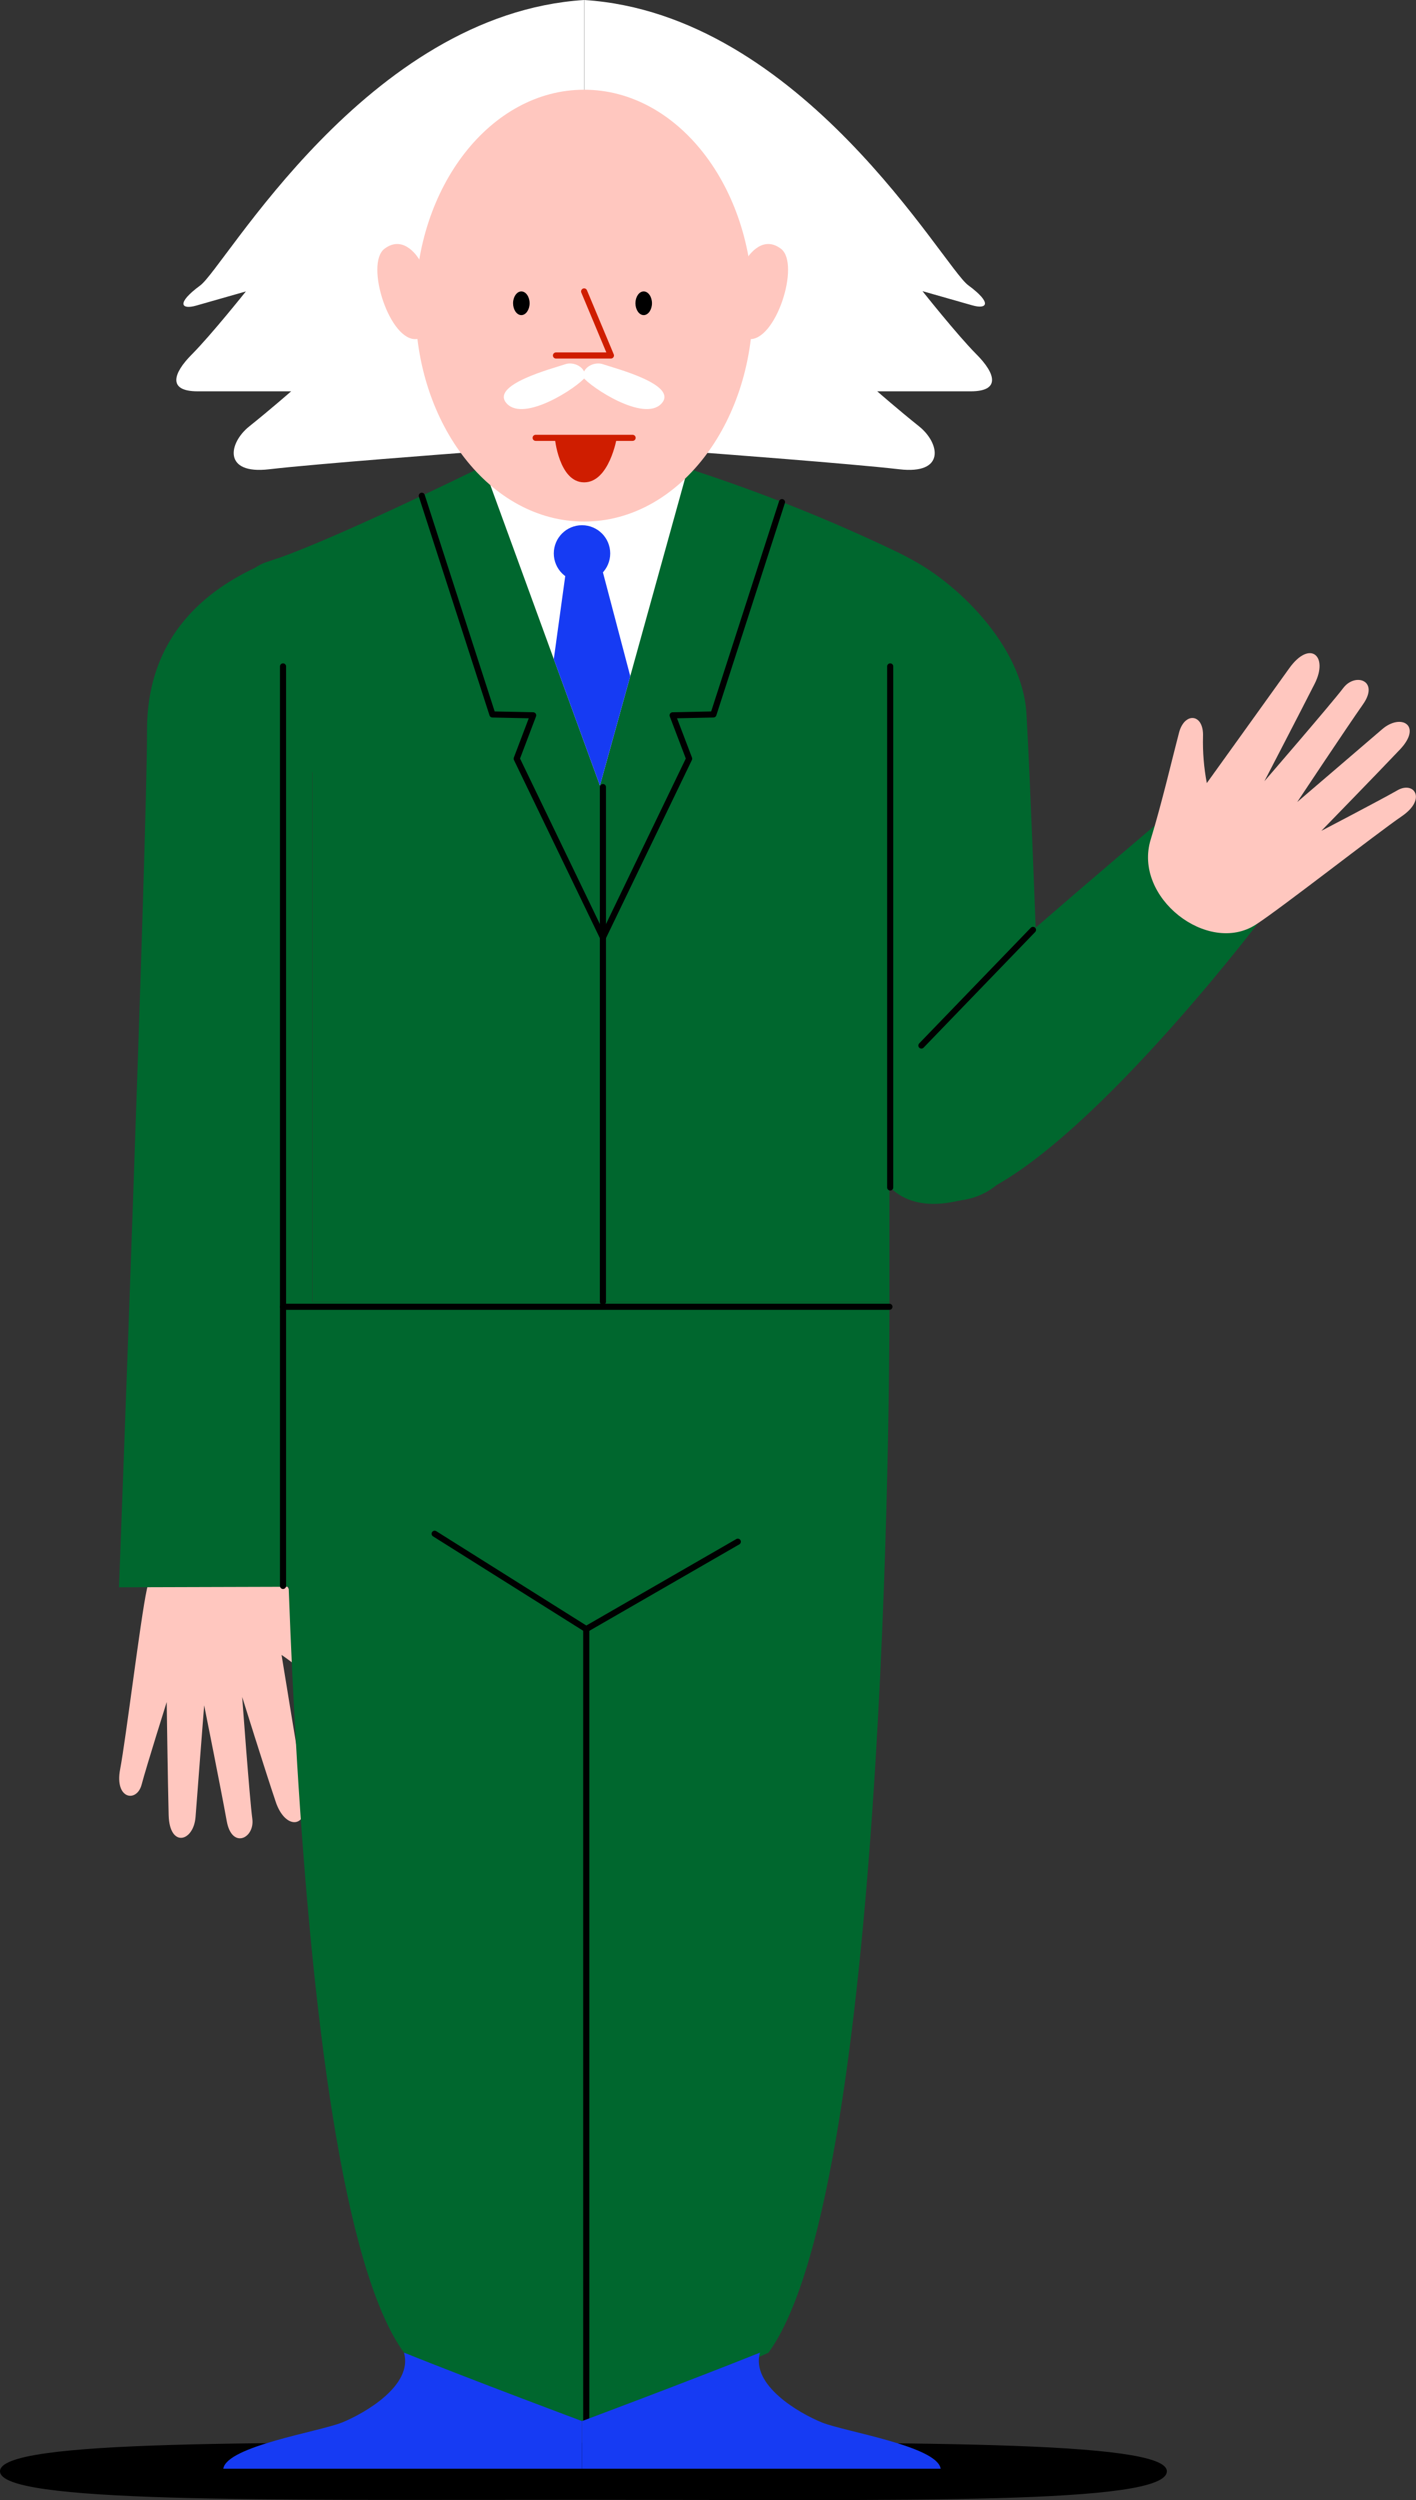 <svg width="387" height="683" viewBox="0 0 387 683" fill="none" xmlns="http://www.w3.org/2000/svg">
<rect x="0" y="0" width="387" height="683" fill="#333333" stroke="none"/>
<g clip-path="url(#clip0_447:19528)">
<path fill-rule="evenodd" clip-rule="evenodd" d="M159.453 667.315C247.462 667.315 318.98 666.586 318.905 675.128C318.905 684.339 247.462 682.926 159.453 682.926C71.443 682.926 0 683.878 0 675.128C0 666.378 71.443 667.315 159.453 667.315Z" fill="black"/>
<path fill-rule="evenodd" clip-rule="evenodd" d="M76.905 430.363C81.787 439.604 89.125 451.375 92.072 456.494C95.019 461.613 90.956 465.006 86.714 460.378C83.759 457.285 80.486 454.512 76.95 452.104C76.95 452.104 81.609 480.661 83.201 490.185C84.794 499.709 77.962 500.245 75.313 492.119C72.336 483.265 66.189 463.592 66.189 463.592C66.189 463.592 68.228 491.494 68.957 496.852C69.687 502.209 63.361 505.319 61.962 497.477C60.563 489.634 55.8 465.884 55.8 465.884C55.8 465.884 53.954 489.5 53.448 496.346C52.942 503.191 46.334 504.917 46.095 495.884C45.857 486.852 45.56 464.976 45.56 464.976C45.56 464.976 40.008 482.61 38.698 487.566C37.388 492.521 31.256 491.584 32.834 483.34C34.411 475.095 38.43 442 40.127 434.232C43.416 419.008 69.136 415.705 76.905 430.363Z" fill="#FFC7BF"/>
<path fill-rule="evenodd" clip-rule="evenodd" d="M129.805 128.469C129.805 128.469 88.13 148.901 73.097 153.469C58.064 158.038 52.095 194.943 85.421 210.97V355.659H243.087V211.417C243.087 211.417 281.89 168.261 245.365 150.88C227.245 142.197 208.575 134.71 189.475 128.469H129.805Z" fill="#00672E"/>
<path fill-rule="evenodd" clip-rule="evenodd" d="M134.016 132.532L163.962 214.601L187.211 130.791L134.016 132.532Z" fill="white"/>
<path fill-rule="evenodd" clip-rule="evenodd" d="M74.628 152.978C63.257 157.562 40.187 168.827 40.187 199.407C40.187 229.988 32.522 433.637 32.522 433.637L85.36 433.473V182.74C85.419 169.972 86 148.41 74.628 152.978Z" fill="#00672E"/>
<path fill-rule="evenodd" clip-rule="evenodd" d="M248.177 152.353C261.23 158.886 279.433 176.252 280.534 194.943C281.636 213.634 283.511 266.209 284.032 278.59C284.553 290.971 285.015 328.129 259.399 328.129C233.784 328.129 235.585 312.221 235.585 292.95V172.696C235.585 172.696 232.191 144.347 248.177 152.353Z" fill="#00672E"/>
<path fill-rule="evenodd" clip-rule="evenodd" d="M317.225 224.155C317.225 224.155 244.099 286.06 239.634 292.95C235.169 299.84 233.159 335.034 262.332 327.951C291.505 320.867 343.644 252.429 343.644 252.429L317.225 224.155Z" fill="#00672E"/>
<path fill-rule="evenodd" clip-rule="evenodd" d="M314.499 229.333C317.565 219.348 320.721 205.851 322.239 200.136C323.757 194.422 329.041 194.913 328.788 201.193C328.679 205.464 329.028 209.735 329.83 213.931C329.83 213.931 346.708 190.464 352.349 182.577C357.99 174.69 363.17 179.169 359.3 186.803C355.088 195.092 345.562 213.425 345.562 213.425C345.562 213.425 363.869 192.249 367.129 187.949C370.389 183.648 377.086 185.91 372.517 192.413C367.948 198.916 354.537 219.11 354.537 219.11C354.537 219.11 372.547 203.708 377.741 199.229C382.936 194.749 388.83 198.202 382.608 204.764C376.387 211.327 361.131 226.982 361.131 226.982C361.131 226.982 377.503 218.44 381.968 215.881C386.434 213.321 390.021 218.277 383.115 222.994C376.208 227.711 349.923 248.292 343.21 252.607C330.142 261.03 309.587 245.197 314.499 229.333Z" fill="#FFC7BF"/>
<path fill-rule="evenodd" clip-rule="evenodd" d="M77.396 355.659C77.396 355.659 76.578 596.451 110.409 642.717C126.636 650.018 143.269 656.383 160.226 661.779V445.065C174.485 414.604 170.422 384.975 160.226 355.63L77.396 355.659Z" fill="#00672E"/>
<path fill-rule="evenodd" clip-rule="evenodd" d="M243.086 355.659C243.086 355.659 243.86 596.481 210.014 642.747C193.796 650.048 177.173 656.413 160.227 661.809V355.659H243.086Z" fill="#00672E"/>
<path d="M118.789 419.009L160.226 445.051L201.649 421.181" stroke="black" stroke-width="1.67" stroke-linecap="round" stroke-linejoin="round"/>
<path d="M160.227 445.065V661.78" stroke="black" stroke-width="1.67" stroke-linecap="round" stroke-linejoin="round"/>
<path d="M77.353 356.999H243.087" stroke="black" stroke-width="1.67" stroke-linecap="round" stroke-linejoin="round"/>
<path d="M282.32 254.036L251.822 285.629" stroke="black" stroke-width="1.67" stroke-linecap="round" stroke-linejoin="round"/>
<path d="M77.353 433.265V182.056" stroke="black" stroke-width="1.67" stroke-linecap="round" stroke-linejoin="round"/>
<path d="M243.295 324.409V182.056" stroke="black" stroke-width="1.67" stroke-linecap="round" stroke-linejoin="round"/>
<path d="M164.781 355.63V215.018" stroke="black" stroke-width="1.67" stroke-linecap="round" stroke-linejoin="round"/>
<path d="M115.277 135.433L134.582 195.181L145.715 195.419L141.22 207.265L164.782 256.105" stroke="black" stroke-width="1.67" stroke-linecap="round" stroke-linejoin="round"/>
<path d="M213.72 137.174L194.981 195.181L183.833 195.419L188.343 207.265L164.781 256.104" stroke="black" stroke-width="1.67" stroke-linecap="round" stroke-linejoin="round"/>
<path d="M159.065 158.901C163.323 158.901 166.775 155.45 166.775 151.193C166.775 146.935 163.323 143.484 159.065 143.484C154.807 143.484 151.355 146.935 151.355 151.193C151.355 155.45 154.807 158.901 159.065 158.901Z" fill="#163BF3"/>
<path fill-rule="evenodd" clip-rule="evenodd" d="M154.481 157.383L151.355 180.062L163.962 214.601L172.253 184.72L164.781 156.356L154.481 157.383Z" fill="#163BF3"/>
<path fill-rule="evenodd" clip-rule="evenodd" d="M110.411 642.717C112.956 651.645 99.739 659.25 93.547 661.78C87.355 664.309 61.993 668.238 61.025 674.428H159.067V661.422C159.067 661.422 129.492 650.381 110.411 642.717Z" fill="#163BF3"/>
<path fill-rule="evenodd" clip-rule="evenodd" d="M207.706 642.717C205.175 651.645 218.392 659.25 224.584 661.78C230.776 664.309 256.138 668.238 257.091 674.428H159.064V661.422C159.064 661.422 188.594 650.381 207.706 642.717Z" fill="#163BF3"/>
<path fill-rule="evenodd" clip-rule="evenodd" d="M125.934 123.737C125.934 123.737 86.239 126.713 73.558 128.201C60.876 129.689 62.424 121.043 68.14 116.475C73.855 111.906 79.571 106.906 79.571 106.906H54C45.784 106.906 47.242 102.025 52.437 96.817C57.632 91.608 67.202 79.614 67.202 79.614L53.583 83.498C49.624 84.629 47.972 82.962 54.729 77.977C61.487 72.992 100.111 3.81 159.647 0V115.493L125.934 123.737Z" fill="white"/>
<path fill-rule="evenodd" clip-rule="evenodd" d="M193.388 123.737C193.388 123.737 233.084 126.713 245.78 128.201C258.476 129.689 256.898 121.043 251.183 116.475C245.467 111.906 239.752 106.906 239.752 106.906H265.323C273.539 106.906 272.08 102.025 266.886 96.817C261.691 91.608 252.121 79.54 252.121 79.54L265.754 83.424C269.699 84.555 271.366 82.888 264.593 77.903C257.821 72.918 219.212 3.81 159.676 0V115.493L193.388 123.737Z" fill="white"/>
<path d="M159.646 142.487C185.112 142.487 205.757 116.077 205.757 83.498C205.757 50.919 185.112 24.509 159.646 24.509C134.18 24.509 113.535 50.919 113.535 83.498C113.535 116.077 134.18 142.487 159.646 142.487Z" fill="#FFC7BF"/>
<path fill-rule="evenodd" clip-rule="evenodd" d="M114.606 70.924C114.606 70.924 110.587 63.825 105.095 67.947C99.603 72.069 106.584 93.722 114.026 92.605C121.468 91.489 114.606 70.924 114.606 70.924Z" fill="#FFC7BF"/>
<path fill-rule="evenodd" clip-rule="evenodd" d="M203.912 70.924C203.912 70.924 207.946 63.825 213.423 67.947C218.9 72.069 211.934 93.722 204.492 92.605C197.05 91.489 203.912 70.924 203.912 70.924Z" fill="#FFC7BF"/>
<path d="M159.646 79.614L166.969 97.115H151.951" stroke="#CF1D00" stroke-width="1.67" stroke-linecap="round" stroke-linejoin="round"/>
<path d="M146.398 119.615H172.892" stroke="#CF1D00" stroke-width="1.67" stroke-linecap="round" stroke-linejoin="round"/>
<path fill-rule="evenodd" clip-rule="evenodd" d="M151.623 119.615C151.623 119.615 152.754 131.773 159.646 131.773C166.537 131.773 168.576 119.615 168.576 119.615H151.623Z" fill="#CF1D00"/>
<path fill-rule="evenodd" clip-rule="evenodd" d="M154.571 99.48C150.998 100.686 133.733 105.135 138.526 110.269C143.318 115.403 157.875 105.805 159.988 103.007C159.988 100.076 156.61 98.781 154.571 99.48Z" fill="white"/>
<path fill-rule="evenodd" clip-rule="evenodd" d="M164.706 99.48C168.293 100.686 185.544 105.135 180.766 110.269C175.988 115.403 161.417 105.805 159.303 103.007C159.259 100.076 162.667 98.781 164.706 99.48Z" fill="white"/>
<path fill-rule="evenodd" clip-rule="evenodd" d="M142.485 79.614C143.735 79.614 144.747 81.102 144.747 82.844C144.747 84.585 143.735 86.088 142.485 86.088C141.235 86.088 140.223 84.599 140.223 82.844C140.223 81.088 141.25 79.614 142.485 79.614Z" fill="black"/>
<path fill-rule="evenodd" clip-rule="evenodd" d="M175.928 79.614C177.179 79.614 178.191 81.102 178.191 82.844C178.191 84.585 177.179 86.088 175.928 86.088C174.678 86.088 173.666 84.599 173.666 82.844C173.666 81.088 174.678 79.614 175.928 79.614Z" fill="black"/>
</g>
<defs>
<clipPath id="clip0_447:19528">
<rect width="387" height="683" fill="white"/>
</clipPath>
</defs>
</svg>
